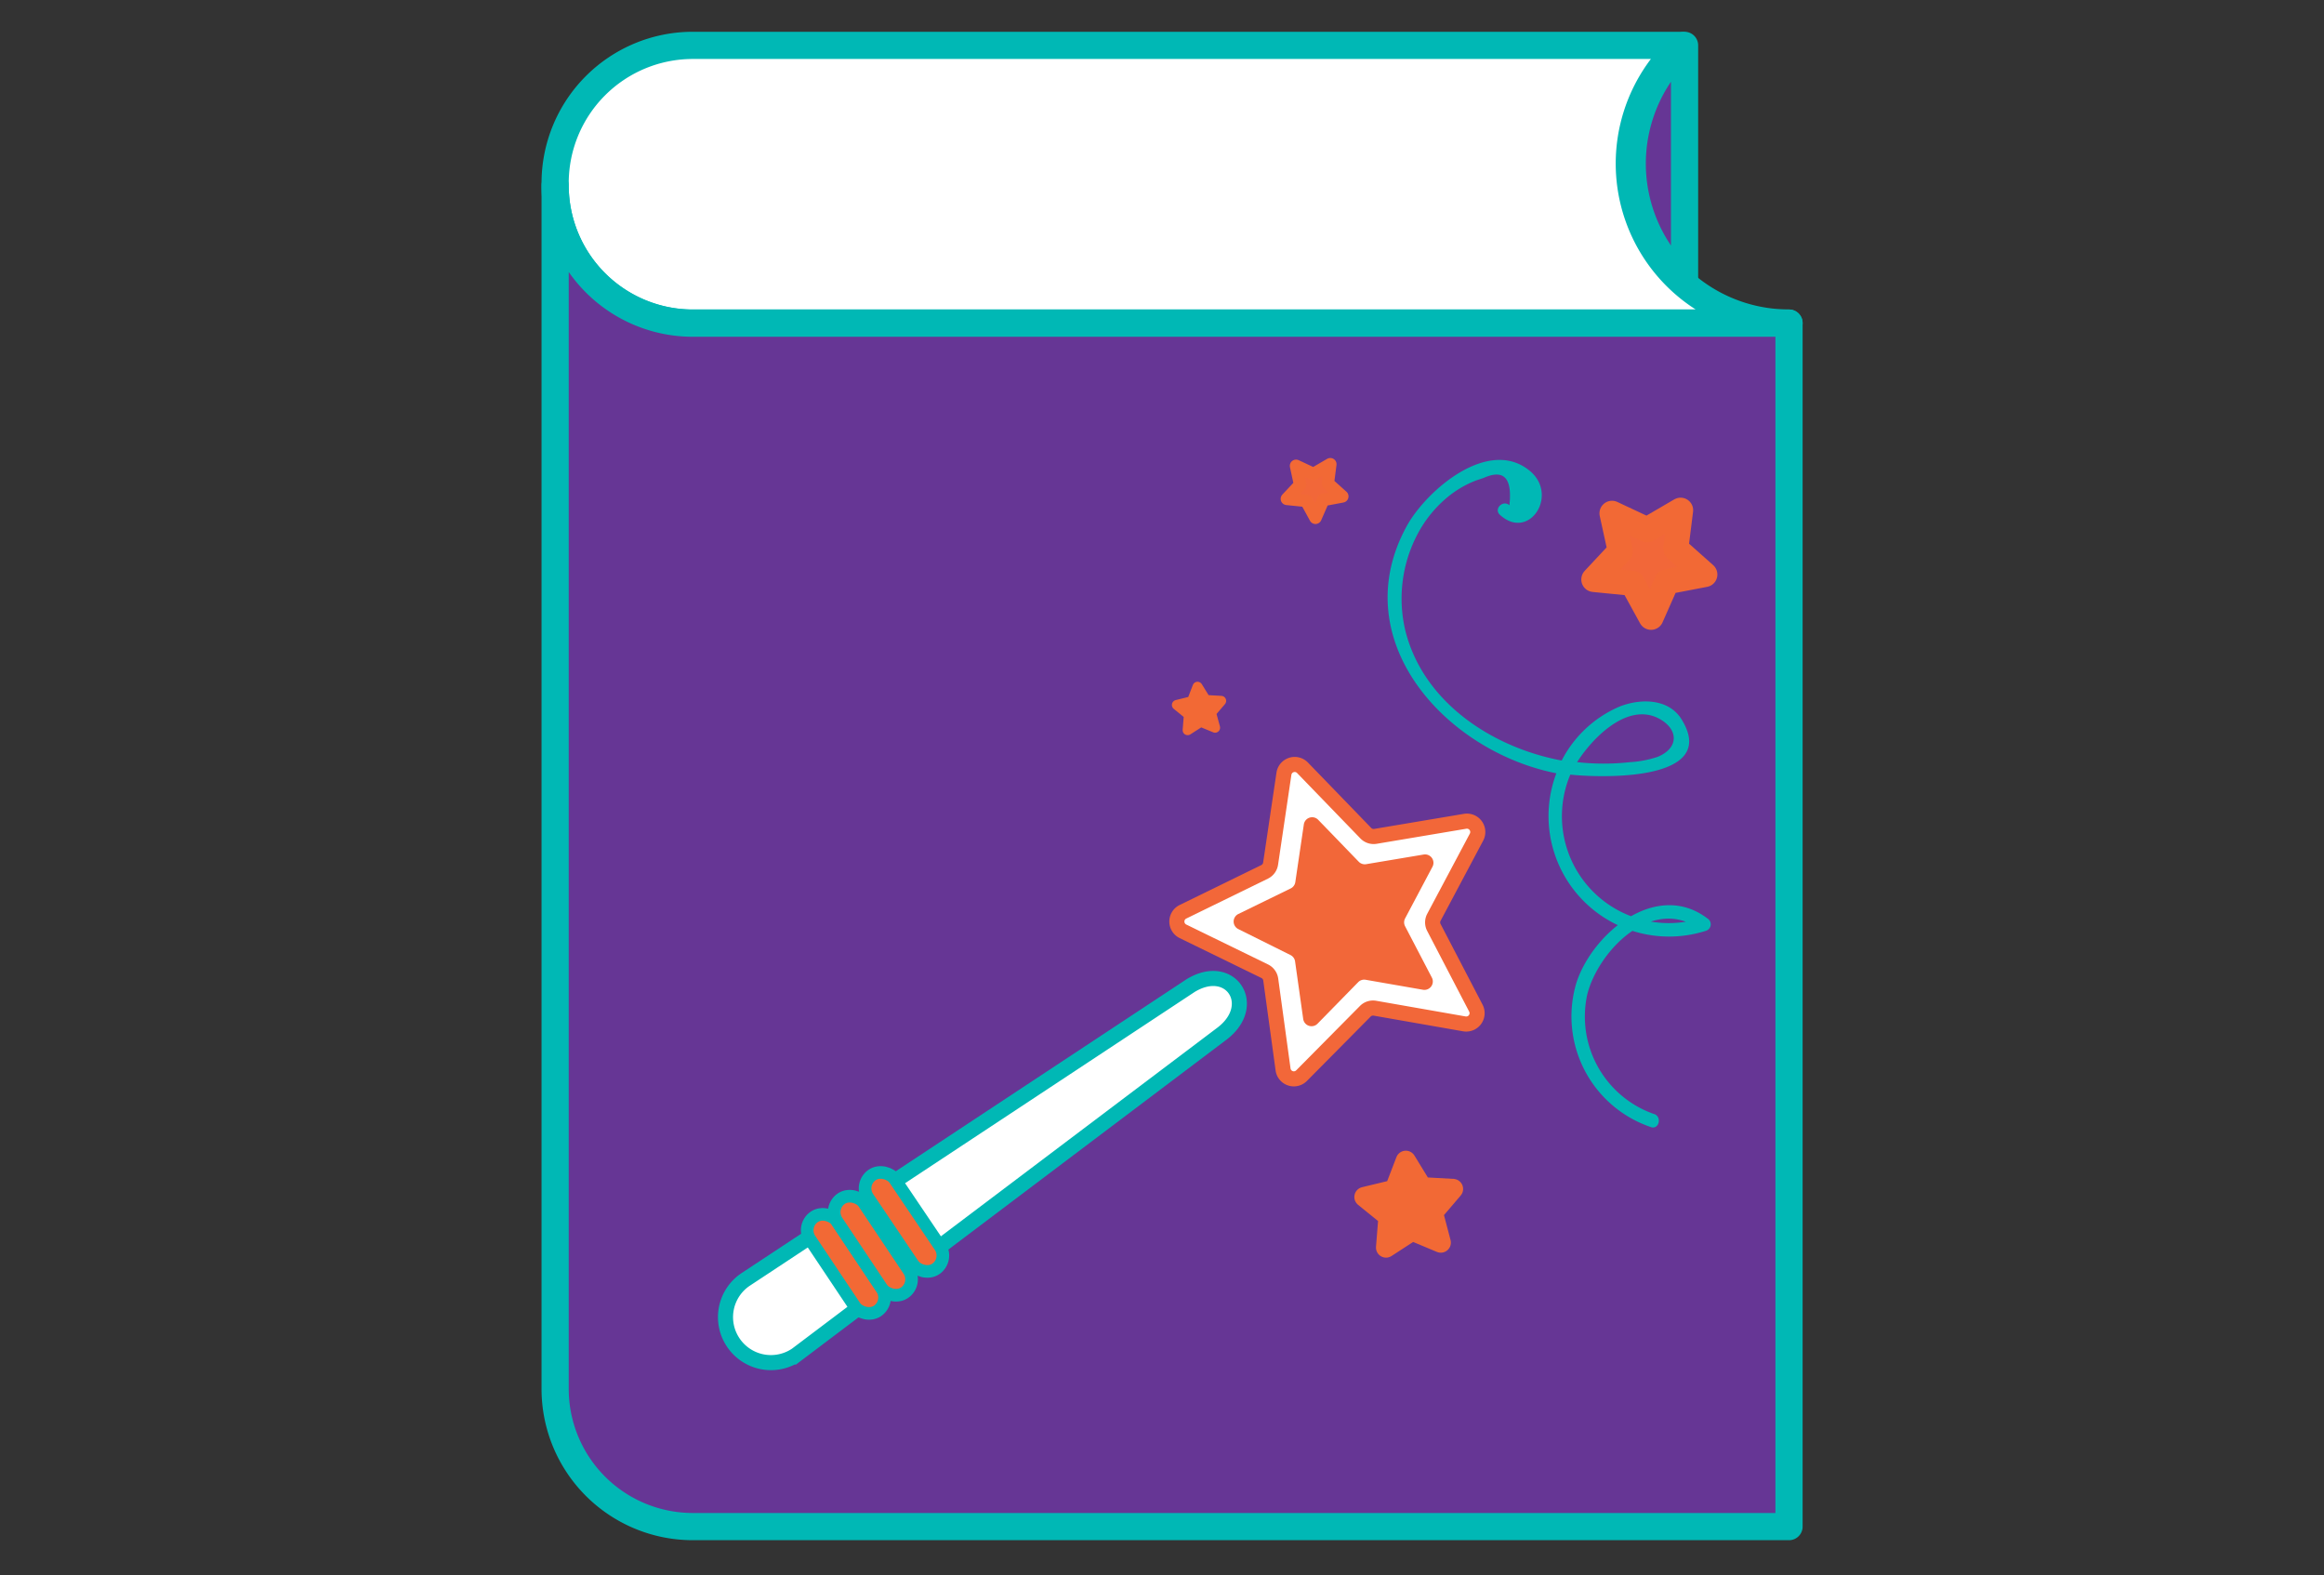 <svg xmlns="http://www.w3.org/2000/svg" viewBox="0 0 188.01 127.42"><rect x="0" y="0" width="188.01" height="127.42" fill="#333333" stroke="none"/><defs><style>.cls-1,.cls-10,.cls-9{fill:#fff;}.cls-1,.cls-12,.cls-2,.cls-9{stroke:#00b8b5;}.cls-1,.cls-10,.cls-2,.cls-3,.cls-4,.cls-5,.cls-6,.cls-7{stroke-linecap:round;stroke-linejoin:round;}.cls-1,.cls-2,.cls-3{stroke-width:2.2px;}.cls-2,.cls-3{fill:#663695;}.cls-3{stroke:#00b8b4;}.cls-12,.cls-4,.cls-5{fill:#f26935;}.cls-4,.cls-5,.cls-6,.cls-7{stroke:#f26935;}.cls-4{stroke-width:0.81px;}.cls-5{stroke-width:1.63px;}.cls-11,.cls-6,.cls-7{fill:#f26739;}.cls-6{stroke-width:1.01px;}.cls-7{stroke-width:2.03px;}.cls-8{fill:#00b8b5;}.cls-12,.cls-9{stroke-miterlimit:10;}.cls-9{stroke-width:1.22px;}.cls-10{stroke:#f26739;stroke-width:1.22px;}.cls-12{stroke-width:1.02px;}</style></defs><title>icon-tutorials</title><g id="Layer_1" data-name="Layer 1"><path class="cls-1" d="M144.73,26.13H56.05A11.14,11.14,0,0,1,44.91,15v-.18A11.14,11.14,0,0,1,56.05,3.67h80a12.9,12.9,0,0,0,8.67,22.46Z"/><path class="cls-2" d="M144.73,26.14v97.34H56.05a11.14,11.14,0,0,1-11.14-11.14V15A11.14,11.14,0,0,0,56.05,26.14Z"/><path class="cls-3" d="M136.28,3.67V22.79a12.9,12.9,0,0,1,0-19.11Z"/><polygon class="cls-4" points="98.3 58.86 97.14 58.38 96.08 59.06 96.18 57.81 95.21 57.02 96.43 56.72 96.88 55.55 97.54 56.62 98.79 56.69 97.97 57.65 98.3 58.86"/><polygon class="cls-5" points="116.56 100.51 114.24 99.54 112.13 100.91 112.33 98.4 110.38 96.82 112.83 96.23 113.73 93.89 115.04 96.03 117.55 96.17 115.92 98.08 116.56 100.51"/><polygon class="cls-6" points="104.85 37.68 106.26 38.34 107.62 37.55 107.42 39.1 108.59 40.15 107.05 40.44 106.42 41.88 105.67 40.51 104.11 40.35 105.18 39.21 104.85 37.68"/><polygon class="cls-7" points="130.41 41.52 133.25 42.85 135.96 41.27 135.57 44.38 137.92 46.47 134.84 47.06 133.57 49.93 132.06 47.18 128.94 46.87 131.08 44.58 130.41 41.52"/><path class="cls-8" d="M127.15,62.4c1.12-2.19,4.42-5.9,7.23-4.18,1.42.87,1.4,2.31-.28,3a8.72,8.72,0,0,1-2.25.43,19.39,19.39,0,0,1-5-.1c-.69-.1-1,1-.29,1.05,2.25.32,12.57.8,9.54-4.31-1-1.76-3.24-1.83-5-1.17a9.41,9.41,0,0,0-4.9,4.68C125.89,62.48,126.83,63,127.15,62.4Z"/><path class="cls-8" d="M133.81,90.11a8.35,8.35,0,0,1-5.4-9.68c.91-3.58,5.36-8.1,9.18-5.2l.13-1A8.65,8.65,0,0,1,127.15,62.4c.12-.29.06-.74-.33-.8C121.08,60.68,115.18,57,113.69,51a11.17,11.17,0,0,1,1.06-7.93A9.78,9.78,0,0,1,117,40.3a8.28,8.28,0,0,1,2.42-1.44l.6-.2q2.46-1.1,2.09,2.21c-.52-.47-1.29.3-.77.77,2.35,2.16,4.81-1.61,2.4-3.57-3.37-2.75-8.39,1.66-9.94,4.49-5.17,9.45,3.56,18.64,12.73,20.1l-.33-.8A9.75,9.75,0,0,0,138,75.29a.55.55,0,0,0,.13-1c-4.11-3.12-9.27,1.17-10.59,5.17a9.45,9.45,0,0,0,6,11.7c.66.25.94-.81.29-1.05Z"/><path class="cls-9" d="M98.88,83.59l-34.46,26a3.67,3.67,0,0,1-5.1-1h0a3.67,3.67,0,0,1,1-5.1l36-23.77C99.55,77.75,101.87,81.29,98.88,83.59Z"/><path class="cls-10" d="M118.48,82.82l-7.25-1.27a.88.88,0,0,0-.78.25L105.3,87a.88.88,0,0,1-1.5-.49l-1-7.29a.88.88,0,0,0-.48-.66L95.7,75.33a.88.88,0,0,1,0-1.58l6.61-3.23a.88.88,0,0,0,.48-.66l1.08-7.28a.88.88,0,0,1,1.5-.48l5.12,5.29a.88.88,0,0,0,.78.26l7.26-1.22a.88.88,0,0,1,.92,1.28L116,74.2a.88.88,0,0,0,0,.82l3.4,6.53A.88.88,0,0,1,118.48,82.82Z"/><path class="cls-11" d="M115.13,80.06l-4.65-.81a.68.68,0,0,0-.6.19l-3.3,3.37a.68.68,0,0,1-1.15-.38l-.66-4.67a.68.68,0,0,0-.37-.51l-4.22-2.1a.68.68,0,0,1,0-1.22l4.24-2.07a.68.68,0,0,0,.37-.51l.69-4.67a.68.68,0,0,1,1.16-.37l3.28,3.39a.68.68,0,0,0,.6.2l4.65-.78a.68.68,0,0,1,.71,1l-2.21,4.17a.68.68,0,0,0,0,.63l2.18,4.18A.68.68,0,0,1,115.13,80.06Z"/><rect class="cls-12" x="67.11" y="97.65" width="2.63" height="9.17" rx="1.32" ry="1.32" transform="translate(-45.26 55.24) rotate(-33.75)"/><rect class="cls-12" x="69.3" y="96.18" width="2.63" height="9.17" rx="1.32" ry="1.32" transform="translate(-44.08 56.21) rotate(-33.75)"/><rect class="cls-12" x="71.48" y="94.72" width="2.63" height="9.17" rx="1.32" ry="1.32" transform="matrix(0.83, -0.56, 0.56, 0.83, -42.9, 57.18)"/></g></svg>